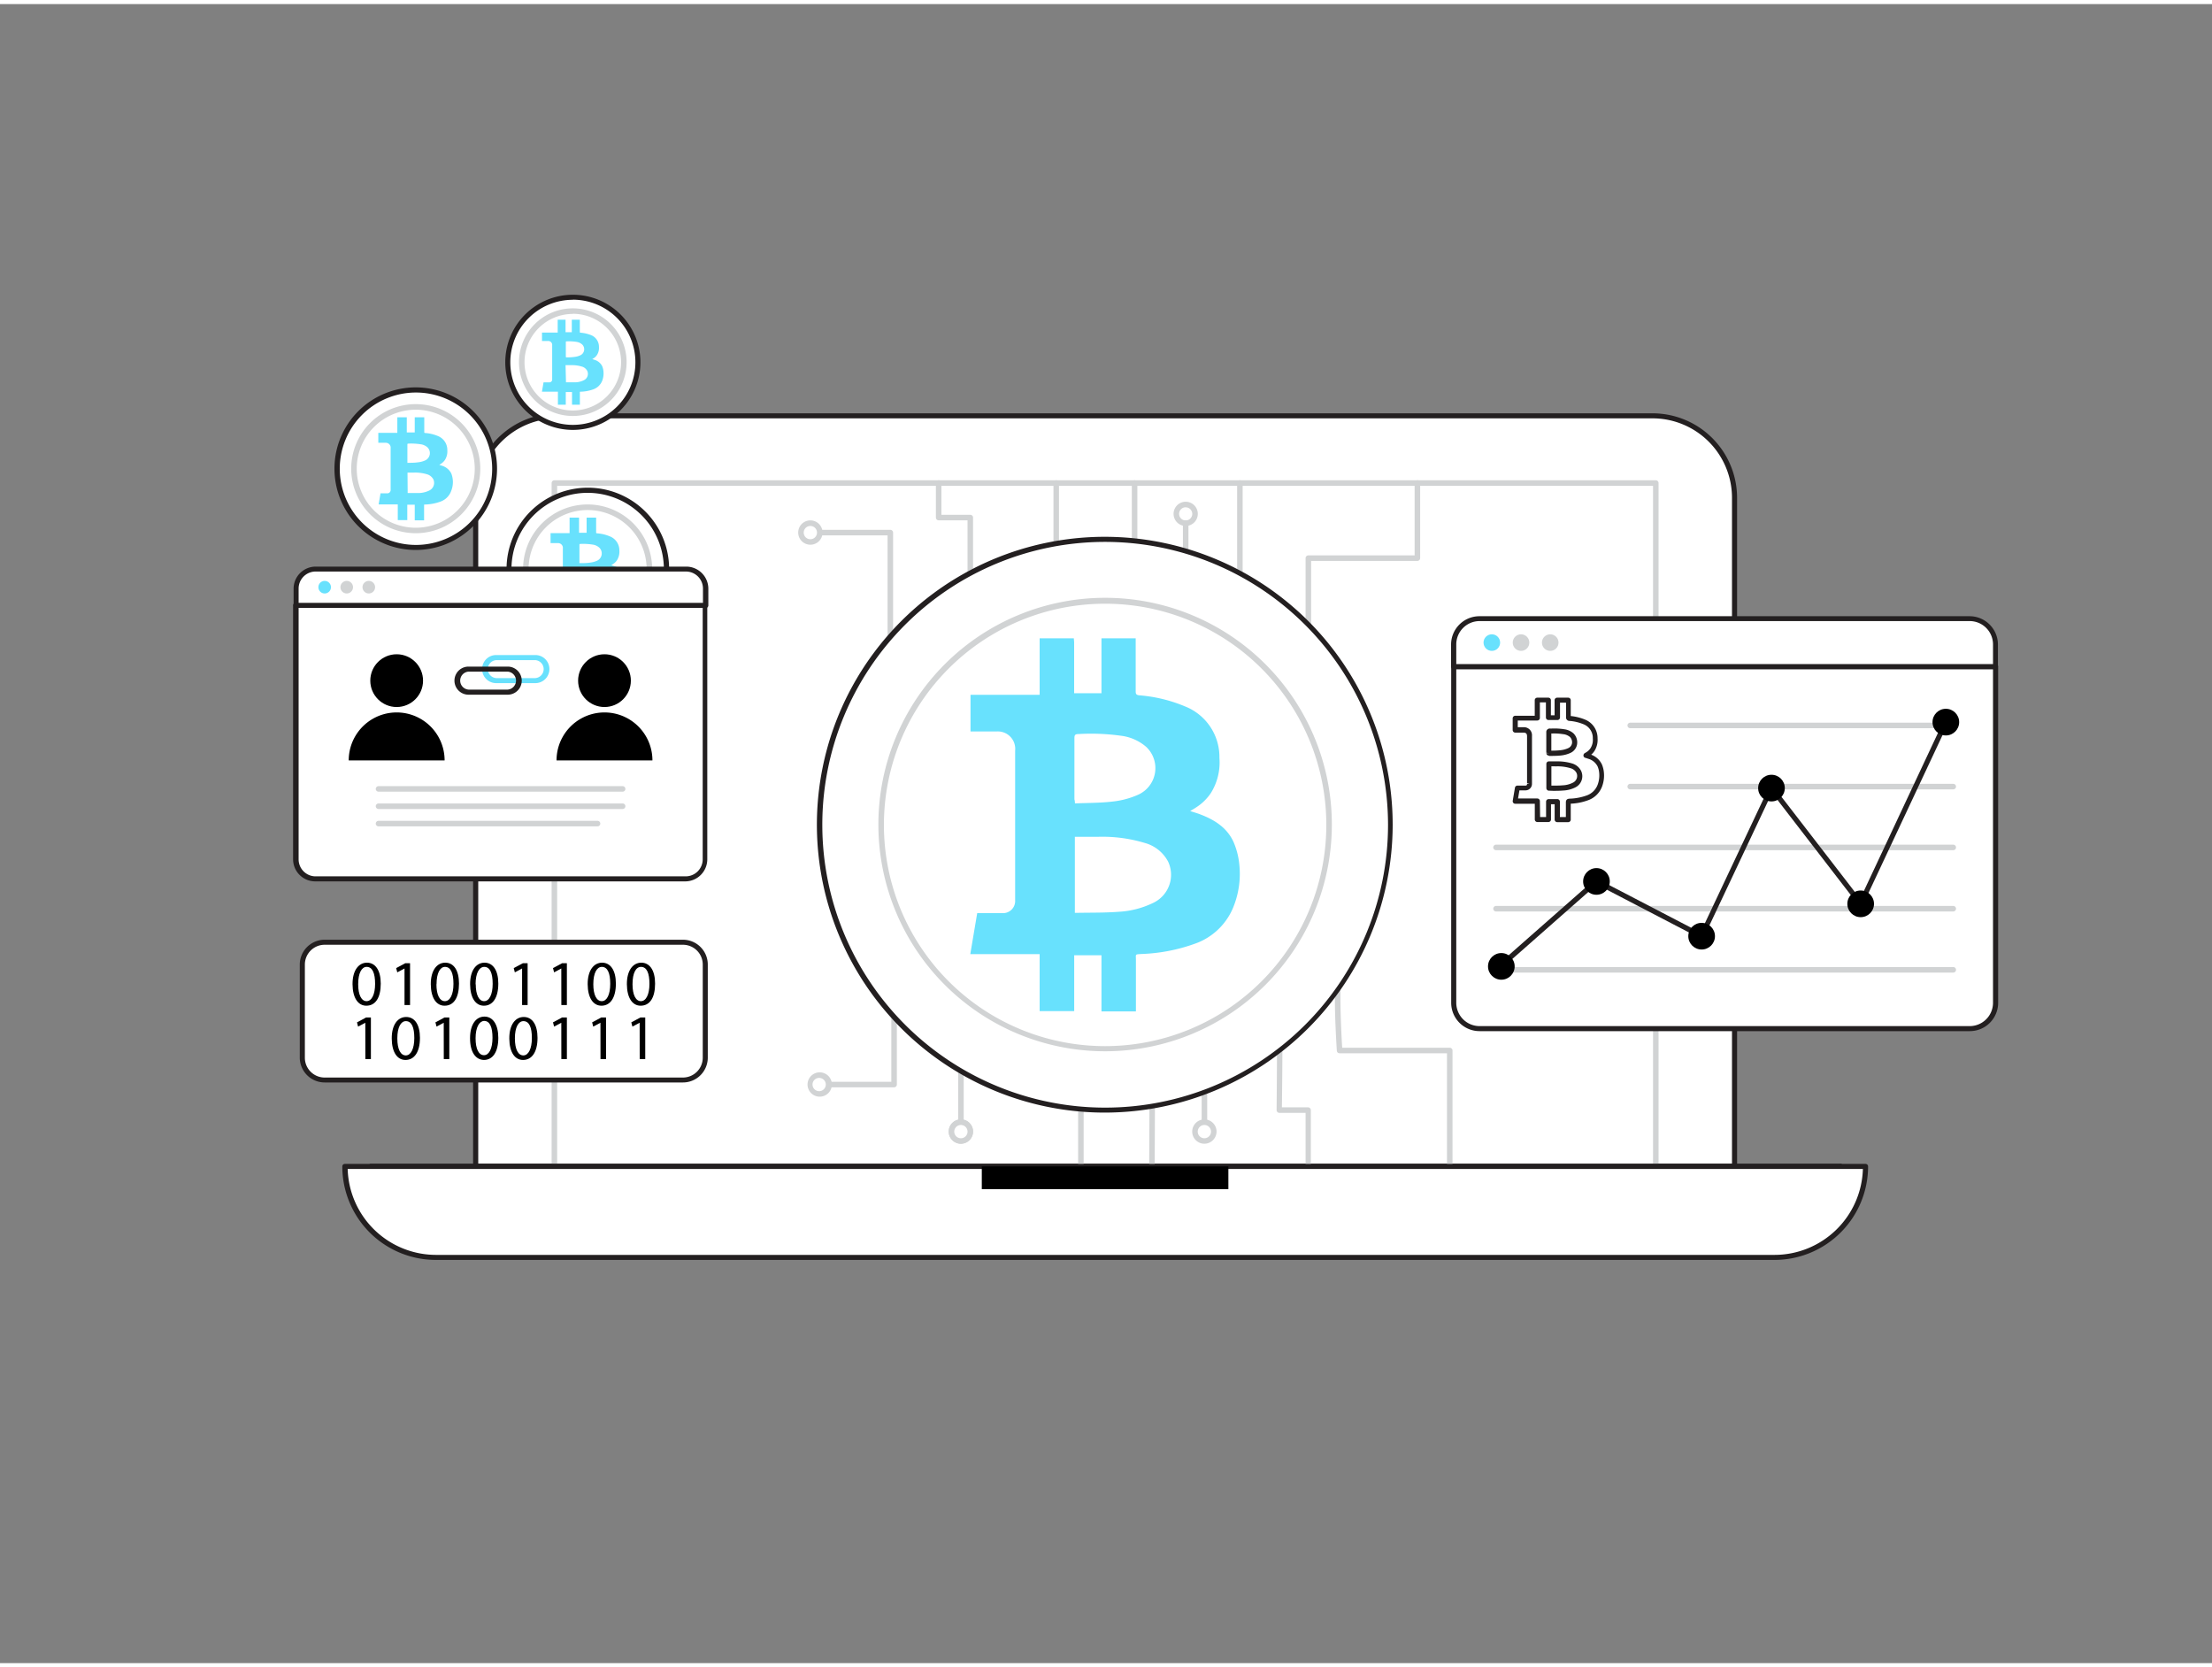 <svg xmlns="http://www.w3.org/2000/svg" viewBox="0 0 400 300" width="406" height="306" class="illustration styles_illustrationTablet__1DWOa"><rect x="0" y="0" width="400" height="300" fill="#808080" stroke="none"/><g id="_205_bitcoin_flatline" data-name="#205_bitcoin_flatline"><path d="M100.84,74.45h198a14.82,14.82,0,0,1,14.82,14.82V210.18a0,0,0,0,1,0,0H86a0,0,0,0,1,0,0V89.27A14.82,14.82,0,0,1,100.84,74.45Z" fill="#fff"></path><path d="M313.65,210.64H86a.45.45,0,0,1-.45-.46V89.27A15.3,15.3,0,0,1,100.84,74h198a15.3,15.3,0,0,1,15.28,15.28V210.18A.46.46,0,0,1,313.65,210.64Zm-227.17-.91H313.2V89.27a14.38,14.38,0,0,0-14.37-14.36h-198A14.37,14.37,0,0,0,86.48,89.27Z" fill="#231f20"></path><path d="M299.42,210.68H100.25a.5.5,0,0,1-.5-.5V86.61a.5.5,0,0,1,.5-.5H299.42a.5.5,0,0,1,.5.5V210.18A.5.5,0,0,1,299.42,210.68Zm-198.67-1H298.92V87.11H100.75Z" fill="#d1d3d4"></path><path d="M332.63,210.7H67a.52.52,0,0,1,0-1H332.63a.52.52,0,1,1,0,1Z" fill="#231f20"></path><path d="M161.68,195.88H148.24a.5.5,0,0,1-.5-.5.5.5,0,0,1,.5-.5h12.94v-14.8a.5.5,0,0,1,.5-.5.5.5,0,0,1,.5.5v15.3A.51.51,0,0,1,161.68,195.88Z" fill="#d1d3d4"></path><path d="M262.16,210.68a.5.5,0,0,1-.5-.5V189.72H242.23a.49.49,0,0,1-.49-.47c-.19-3-.73-12.78.09-13.93a.49.49,0,0,1,.69-.12.5.5,0,0,1,.13.69c-.41.73-.29,7,.06,12.83h19.45a.5.5,0,0,1,.5.5v21A.5.5,0,0,1,262.16,210.68Z" fill="#d1d3d4"></path><path d="M173.77,206.08a2.2,2.2,0,1,1,2.19-2.2A2.21,2.21,0,0,1,173.77,206.08Zm0-3.39a1.2,1.2,0,1,0,1.19,1.19A1.2,1.2,0,0,0,173.77,202.69Z" fill="#d1d3d4"></path><path d="M195.46,213.44a.51.51,0,0,1-.5-.5V191.37a.51.51,0,0,1,.5-.5.5.5,0,0,1,.5.5v21.57A.5.5,0,0,1,195.46,213.44Z" fill="#d1d3d4"></path><path d="M236.59,210.68a.5.5,0,0,1-.5-.5V200.5h-4.74a.51.51,0,0,1-.35-.15.49.49,0,0,1-.15-.36c.06-6.23.12-15.73,0-16.36a.47.47,0,0,1,.32-.61.52.52,0,0,1,.64.34c.14.44.1,8.9,0,16.14h4.73a.5.5,0,0,1,.5.5v10.18A.5.5,0,0,1,236.59,210.68Z" fill="#d1d3d4"></path><path d="M208.28,213.44h0a.51.51,0,0,1-.49-.51c.06-8.18.11-20.58,0-21.44a.5.5,0,0,1,.26-.56.49.49,0,0,1,.67.22c.07.13.21.41.06,21.79A.51.51,0,0,1,208.28,213.44Z" fill="#d1d3d4"></path><path d="M173.77,202.83a.5.5,0,0,1-.5-.5V191.25a.5.5,0,0,1,.5-.5.51.51,0,0,1,.5.5v11.08A.5.5,0,0,1,173.77,202.83Z" fill="#d1d3d4"></path><path d="M217.8,203a.5.5,0,0,1-.5-.5v-7.79a.5.5,0,0,1,.5-.5.5.5,0,0,1,.5.5v7.79A.5.5,0,0,1,217.8,203Z" fill="#d1d3d4"></path><path d="M62.35,210.18h275a0,0,0,0,1,0,0v0a16.45,16.45,0,0,1-16.45,16.45H78.81a16.45,16.45,0,0,1-16.45-16.45v0A0,0,0,0,1,62.35,210.18Z" fill="#fff"></path><path d="M320.87,227.09H78.81A16.92,16.92,0,0,1,61.9,210.18a.45.45,0,0,1,.45-.45h275a.46.46,0,0,1,.46.45A16.93,16.93,0,0,1,320.87,227.09Zm-258-16.45a16,16,0,0,0,16,15.54H320.87a16,16,0,0,0,16-15.54Z" fill="#231f20"></path><rect x="177.54" y="210.18" width="44.59" height="4.11"></rect><path d="M161,114.89a.5.5,0,0,1-.5-.5V96.07h-12.3a.5.5,0,0,1-.5-.5.5.5,0,0,1,.5-.5H161a.5.5,0,0,1,.5.5v18.82A.5.5,0,0,1,161,114.89Z" fill="#d1d3d4"></path><circle cx="173.77" cy="203.88" r="1.69" fill="#fff"></circle><path d="M173.77,206.08a2.2,2.2,0,1,1,2.19-2.2A2.21,2.21,0,0,1,173.77,206.08Zm0-3.39a1.2,1.2,0,1,0,1.19,1.19A1.2,1.2,0,0,0,173.77,202.69Z" fill="#d1d3d4"></path><circle cx="148.24" cy="195.38" r="1.69" fill="#fff"></circle><path d="M148.24,197.57a2.2,2.2,0,1,1,2.19-2.19A2.2,2.2,0,0,1,148.24,197.57Zm0-3.39a1.2,1.2,0,1,0,0,2.39,1.2,1.2,0,0,0,0-2.39Z" fill="#d1d3d4"></path><circle cx="217.8" cy="203.88" r="1.69" fill="#fff"></circle><path d="M217.8,206.08a2.2,2.2,0,1,1,2.19-2.2A2.21,2.21,0,0,1,217.8,206.08Zm0-3.39a1.2,1.2,0,1,0,1.19,1.19A1.2,1.2,0,0,0,217.8,202.69Z" fill="#d1d3d4"></path><circle cx="146.54" cy="95.57" r="1.69" fill="#fff"></circle><path d="M146.54,97.76a2.2,2.2,0,1,1,2.2-2.19A2.19,2.19,0,0,1,146.54,97.76Zm0-3.39a1.2,1.2,0,1,0,1.2,1.2A1.2,1.2,0,0,0,146.54,94.37Z" fill="#d1d3d4"></path><circle cx="214.41" cy="92.18" r="1.69" fill="#fff"></circle><path d="M214.41,94.37a2.19,2.19,0,1,1,2.19-2.19A2.19,2.19,0,0,1,214.41,94.37Zm0-3.38a1.19,1.19,0,1,0,1.19,1.19A1.19,1.19,0,0,0,214.41,91Z" fill="#d1d3d4"></path><path d="M236.59,118.57a.5.5,0,0,1-.5-.5V100.19a.5.5,0,0,1,.5-.5h19.22V86.61a.5.5,0,0,1,.5-.5.5.5,0,0,1,.5.5v13.58a.51.51,0,0,1-.5.5H237.09v17.38A.5.5,0,0,1,236.59,118.57Z" fill="#d1d3d4"></path><path d="M224.21,109.91a.5.5,0,0,1-.5-.5V86.61a.5.5,0,0,1,.5-.5.5.5,0,0,1,.5.5v22.8A.5.5,0,0,1,224.21,109.91Z" fill="#d1d3d4"></path><path d="M175.46,108.43a.5.5,0,0,1-.5-.5V93.35h-5.22a.5.5,0,0,1-.5-.5V86.61a.5.5,0,0,1,1,0v5.74h5.22a.5.5,0,0,1,.5.5v15.08A.5.5,0,0,1,175.46,108.43Z" fill="#d1d3d4"></path><path d="M214.41,102.84a.5.5,0,0,1-.5-.5V93.87a.5.5,0,1,1,1,0v8.47A.5.5,0,0,1,214.41,102.84Z" fill="#d1d3d4"></path><path d="M191,103.66a.5.5,0,0,1-.5-.5V86.61a.5.5,0,0,1,.5-.5.5.5,0,0,1,.5.5v16.55A.5.5,0,0,1,191,103.66Z" fill="#d1d3d4"></path><path d="M205.17,99.56a.5.5,0,0,1-.5-.5V86.61a.5.5,0,0,1,.5-.5.5.5,0,0,1,.5.5V99.06A.51.51,0,0,1,205.17,99.56Z" fill="#d1d3d4"></path><circle cx="199.84" cy="148.4" r="51.6" fill="#fff"></circle><path d="M199.84,200.45a52.06,52.06,0,1,1,52-52A52.11,52.11,0,0,1,199.84,200.45Zm0-103.2A51.15,51.15,0,1,0,251,148.4,51.21,51.21,0,0,0,199.84,97.25Z" fill="#231f20"></path><path d="M199.84,189.36a41,41,0,1,1,41-41A41,41,0,0,1,199.84,189.36Zm0-80.93a40,40,0,1,0,40,40A40,40,0,0,0,199.84,108.43Z" fill="#d1d3d4"></path><path d="M205.37,114.69c0,.46,0,.92,0,1.38,0,2.74,0,5.49,0,8.23,0,.47.13.63.62.69a26.9,26.9,0,0,1,8.28,2,9.83,9.83,0,0,1,6.24,9.31,10.46,10.46,0,0,1-1.53,6.34,9.1,9.1,0,0,1-2.71,2.64c-.31.21-.63.39-1.05.64.66.22,1.24.38,1.79.59,2.64,1,4.92,2.44,6.09,5.09a13.51,13.51,0,0,1,1,3.92,16,16,0,0,1-.9,7.32,11.65,11.65,0,0,1-7.21,7.1,31.64,31.64,0,0,1-9.58,1.83c-1.22.08-1,0-1,1.08q0,4.29,0,8.56v.74h-6.23V172h-4.93V182.1H188V171.79H175.46l1.25-7.41.71,0c1.27,0,2.54,0,3.82,0a2.19,2.19,0,0,0,2.33-2.31c0-.15,0-.3,0-.46V135a3.15,3.15,0,0,0-3.35-3.47c-1.56,0-3.12,0-4.72,0V124.9H188V114.69h6.19c0,.26.05.52.05.78q0,4.22,0,8.43v.72h4.94v-9.93Zm-11,49.64c.15,0,.25,0,.36,0,2.5-.05,5,0,7.49-.19a16.26,16.26,0,0,0,6.39-1.65,5.61,5.61,0,0,0,2.62-7.43,6.8,6.8,0,0,0-4.25-3.38,26.48,26.48,0,0,0-8.44-1.1c-1.37,0-2.75,0-4.17,0Zm0-19.79c2.3-.1,4.54-.07,6.75-.33a15.38,15.38,0,0,0,4.6-1.2,5.27,5.27,0,0,0,1.54-8.7,8.53,8.53,0,0,0-4.51-2A39.18,39.18,0,0,0,195,132c-.54,0-.71.15-.71.7,0,3.71,0,7.41,0,11.12C194.35,144,194.37,144.17,194.39,144.54Z" fill="#68e1fd"></path><path d="M262.88,119.81h98a0,0,0,0,1,0,0V180.6a4.67,4.67,0,0,1-4.67,4.67H267.55a4.67,4.67,0,0,1-4.67-4.67V119.81A0,0,0,0,1,262.88,119.81Z" fill="#fff"></path><path d="M356.19,185.72H267.55a5.13,5.13,0,0,1-5.13-5.12V119.81a.46.46,0,0,1,.46-.46h98a.45.45,0,0,1,.45.46V180.6A5.13,5.13,0,0,1,356.19,185.72Zm-92.85-65.46V180.6a4.22,4.22,0,0,0,4.21,4.21h88.64a4.22,4.22,0,0,0,4.21-4.21V120.26Z" fill="#231f20"></path><path d="M267.55,111.11h88.64a4.67,4.67,0,0,1,4.67,4.67v4a0,0,0,0,1,0,0h-98a0,0,0,0,1,0,0v-4A4.67,4.67,0,0,1,267.55,111.11Z" fill="#fff"></path><path d="M360.86,120.26h-98a.46.46,0,0,1-.46-.45v-4a5.13,5.13,0,0,1,5.13-5.12h88.64a5.13,5.13,0,0,1,5.12,5.12v4A.45.45,0,0,1,360.86,120.26Zm-97.52-.91H360.4v-3.57a4.22,4.22,0,0,0-4.21-4.21H267.55a4.22,4.22,0,0,0-4.21,4.21Z" fill="#231f20"></path><circle cx="269.77" cy="115.46" r="1.5" fill="#68e1fd"></circle><circle cx="275.05" cy="115.46" r="1.5" fill="#d1d3d4"></circle><circle cx="280.33" cy="115.46" r="1.5" fill="#d1d3d4"></circle><path d="M353.21,130.94H294.8a.5.5,0,0,1-.5-.5.51.51,0,0,1,.5-.5h58.41a.5.5,0,0,1,.5.5A.5.5,0,0,1,353.21,130.94Z" fill="#d1d3d4"></path><path d="M353.21,142H294.8a.5.5,0,0,1,0-1h58.41a.5.5,0,0,1,0,1Z" fill="#d1d3d4"></path><path d="M353.21,153H270.53a.5.5,0,0,1-.5-.5.5.5,0,0,1,.5-.5h82.68a.5.5,0,0,1,.5.5A.5.5,0,0,1,353.21,153Z" fill="#d1d3d4"></path><path d="M353.21,164.08H270.53a.5.5,0,0,1,0-1h82.68a.5.5,0,0,1,0,1Z" fill="#d1d3d4"></path><path d="M353.21,175.13H270.53a.5.5,0,0,1-.5-.5.5.5,0,0,1,.5-.5h82.68a.5.5,0,0,1,.5.5A.5.5,0,0,1,353.21,175.13Z" fill="#d1d3d4"></path><path d="M270.53,175.08a.46.46,0,0,1-.31-.8l18.17-16a.46.46,0,0,1,.51-.06l18.6,9.68,12.42-26.34a.44.44,0,0,1,.37-.26.45.45,0,0,1,.41.17l15.68,20.33,15.08-32.17a.47.47,0,0,1,.61-.22.47.47,0,0,1,.22.61l-15.41,32.85a.43.43,0,0,1-.36.26.46.46,0,0,1-.41-.17l-15.68-20.34-12.31,26.1a.43.43,0,0,1-.27.24.42.42,0,0,1-.35,0l-18.74-9.76L270.83,175A.5.5,0,0,1,270.53,175.08Z" fill="#231f20"></path><circle cx="271.49" cy="174.01" r="2.41"></circle><circle cx="288.69" cy="158.65" r="2.41"></circle><circle cx="307.71" cy="168.55" r="2.41"></circle><circle cx="320.34" cy="141.77" r="2.41"></circle><circle cx="336.47" cy="162.7" r="2.41"></circle><circle cx="351.87" cy="129.84" r="2.41"></circle><path d="M283.6,125.86c0,.14,0,.29,0,.44q0,1.32,0,2.64c0,.15,0,.2.2.22a8.33,8.33,0,0,1,2.65.62,3.14,3.14,0,0,1,2,3,3.34,3.34,0,0,1-.49,2,2.82,2.82,0,0,1-.87.85l-.33.21.57.18a3.12,3.12,0,0,1,2,1.63,4.49,4.49,0,0,1,.32,1.26,5.18,5.18,0,0,1-.29,2.34,3.76,3.76,0,0,1-2.31,2.28,10.05,10.05,0,0,1-3.07.58c-.39,0-.32,0-.32.35,0,.91,0,1.83,0,2.74v.24h-2v-3.24H280v3.24h-2v-3.3h-4l.4-2.38h.23c.41,0,.81,0,1.22,0a.71.71,0,0,0,.75-.74v-8.65a1,1,0,0,0-1.07-1.11H274v-2.13h4v-3.27h2a2,2,0,0,1,0,.25V129h1.59v-3.18Zm-3.52,15.9h.12c.8,0,1.6,0,2.4-.06a5.11,5.11,0,0,0,2-.53,1.81,1.81,0,0,0,.84-2.38,2.22,2.22,0,0,0-1.37-1.08,8.46,8.46,0,0,0-2.7-.35h-1.34Zm0-6.34c.74,0,1.46,0,2.17-.11a4.9,4.9,0,0,0,1.47-.38,1.69,1.69,0,0,0,.49-2.79,2.73,2.73,0,0,0-1.44-.63,12.85,12.85,0,0,0-2.48-.12c-.17,0-.22.05-.22.22v3.56C280.07,135.24,280.08,135.3,280.08,135.42Z" fill="#fff"></path><path d="M280,147.91h-2a.47.47,0,0,1-.46-.46V144.6H274a.44.44,0,0,1-.35-.16.48.48,0,0,1-.1-.37l.4-2.37a.46.46,0,0,1,.43-.38h1.46c.22,0,.29-.08.31-.3l.45-.13h-.46v-8.49c0-.45-.18-.65-.62-.66H274a.47.47,0,0,1-.46-.46v-2.13a.47.47,0,0,1,.46-.46h3.53v-2.81a.46.46,0,0,1,.46-.46h2a.46.46,0,0,1,.46.42c0,.14,0,.21,0,.28v2.48h.67v-2.72a.46.46,0,0,1,.46-.46h2a.46.46,0,0,1,.46.44V126c0,.1,0,.21,0,.32v2.42a9.19,9.19,0,0,1,2.58.64,3.61,3.61,0,0,1,2.27,3.39,3.76,3.76,0,0,1-.57,2.3,3.27,3.27,0,0,1-.58.66,3.48,3.48,0,0,1,1.94,1.77,4.87,4.87,0,0,1,.35,1.39,5.66,5.66,0,0,1-.31,2.55,4.19,4.19,0,0,1-2.58,2.54,10.22,10.22,0,0,1-3.1.61v2.88a.46.46,0,0,1-.45.46h-2a.47.47,0,0,1-.46-.46v-2.78h-.66v2.78A.47.47,0,0,1,280,147.91ZM278.5,147h1.08v-2.78a.47.47,0,0,1,.46-.46h1.58a.47.47,0,0,1,.46.46V147h1.08v-2.64c0-.63.43-.66.71-.68a9.89,9.89,0,0,0,3-.56,3.28,3.28,0,0,0,2.05-2,4.82,4.82,0,0,0,.26-2.14,3.67,3.67,0,0,0-.28-1.12,2.7,2.7,0,0,0-1.69-1.39l-.35-.12-.21-.06a.44.44,0,0,1-.31-.38.48.48,0,0,1,.22-.45l.12-.07.2-.12a2.43,2.43,0,0,0,.74-.72,2.82,2.82,0,0,0,.41-1.76,2.66,2.66,0,0,0-1.72-2.58,8.35,8.35,0,0,0-2.52-.59.62.62,0,0,1-.6-.68v-2.62h-1.09V129a.46.46,0,0,1-.45.46H280a.46.46,0,0,1-.45-.46v-2.73h-1.09v2.82a.47.47,0,0,1-.46.46h-3.54l0,1.21h1.05a1.45,1.45,0,0,1,1.52,1.57V141a1.17,1.17,0,0,1-1.2,1.18h-1.07l-.25,1.47H278a.47.47,0,0,1,.46.46Zm1.71-4.76-.16,0a.49.49,0,0,1-.42-.45v-4.39a.45.45,0,0,1,.45-.46h1.35a9.14,9.14,0,0,1,2.84.37,2.66,2.66,0,0,1,1.63,1.32,2.25,2.25,0,0,1-1,3,5.46,5.46,0,0,1-2.23.58c-.57.05-1.14.05-1.71.06Zm.33-4.41v3.49h.37c.55,0,1.11,0,1.66-.05a4.49,4.49,0,0,0,1.86-.48,1.34,1.34,0,0,0,.65-1.77,1.73,1.73,0,0,0-1.1-.85,8.08,8.08,0,0,0-2.56-.33Zm-.46-1.94a.45.45,0,0,1-.45-.44l.45,0-.46-.07c0-.07,0-.12,0-.18v-1c0-.84,0-1.68,0-2.51a.63.63,0,0,1,.68-.69h.34a11.26,11.26,0,0,1,2.23.13,3.12,3.12,0,0,1,1.67.75,2.29,2.29,0,0,1,.64,2,2.09,2.09,0,0,1-1.26,1.56,5.56,5.56,0,0,1-1.61.43c-.51.06-1,.07-1.54.08l-.66,0Zm.45-4V135h.2a13.68,13.68,0,0,0,1.46-.08,4.44,4.44,0,0,0,1.34-.35,1.2,1.2,0,0,0,.74-.89,1.35,1.35,0,0,0-.37-1.15,2.28,2.28,0,0,0-1.22-.51,10.51,10.51,0,0,0-2-.12Z" fill="#231f20"></path><rect x="54.67" y="169.64" width="72.86" height="24.92" rx="4.04" fill="#fff"></rect><path d="M123.5,195H58.71a4.5,4.5,0,0,1-4.5-4.49V173.68a4.5,4.5,0,0,1,4.5-4.49H123.5a4.49,4.49,0,0,1,4.49,4.49v16.85A4.49,4.49,0,0,1,123.5,195ZM58.71,170.1a3.58,3.58,0,0,0-3.58,3.58v16.85a3.58,3.58,0,0,0,3.58,3.58H123.5a3.59,3.59,0,0,0,3.58-3.58V173.68a3.58,3.58,0,0,0-3.58-3.58Z" fill="#231f20"></path><path d="M68.85,177.12c0,2.56-.95,4-2.61,4-1.47,0-2.47-1.38-2.49-3.87s1.09-3.91,2.61-3.91S68.85,174.72,68.85,177.12Zm-4.08.12c0,1.95.6,3.06,1.52,3.06s1.54-1.21,1.54-3.13-.47-3.07-1.53-3.07C65.41,174.1,64.77,175.19,64.77,177.24Z"></path><path d="M73.15,174.39h0l-1.31.7-.2-.77,1.64-.88h.87V181h-1Z"></path><path d="M83,177.12c0,2.56-.94,4-2.61,4-1.47,0-2.47-1.38-2.49-3.87s1.09-3.91,2.62-3.91S83,174.72,83,177.12Zm-4.08.12c0,1.95.6,3.06,1.53,3.06S82,179.09,82,177.17s-.48-3.07-1.53-3.07C79.59,174.1,78.94,175.19,78.94,177.24Z"></path><path d="M90.11,177.12c0,2.56-1,4-2.61,4-1.47,0-2.47-1.38-2.49-3.87s1.09-3.91,2.61-3.91S90.11,174.72,90.11,177.12Zm-4.08.12c0,1.95.6,3.06,1.52,3.06s1.54-1.21,1.54-3.13-.47-3.07-1.52-3.07C86.67,174.1,86,175.19,86,177.24Z"></path><path d="M94.41,174.39h0l-1.31.7-.2-.77,1.65-.88h.86V181h-1Z"></path><path d="M101.5,174.39h0l-1.3.7-.2-.77,1.64-.88h.87V181h-1Z"></path><path d="M111.37,177.12c0,2.56-1,4-2.61,4-1.47,0-2.47-1.38-2.49-3.87s1.09-3.91,2.61-3.91S111.37,174.72,111.37,177.12Zm-4.08.12c0,1.95.6,3.06,1.53,3.06s1.53-1.21,1.53-3.13-.47-3.07-1.52-3.07C107.94,174.1,107.29,175.19,107.29,177.24Z"></path><path d="M118.46,177.12c0,2.56-.95,4-2.62,4-1.46,0-2.46-1.38-2.48-3.87s1.09-3.91,2.61-3.91S118.46,174.72,118.46,177.12Zm-4.08.12c0,1.95.6,3.06,1.52,3.06s1.54-1.21,1.54-3.13-.47-3.07-1.53-3.07C115,174.1,114.38,175.19,114.38,177.24Z"></path><path d="M66.06,184.2h0l-1.31.7-.19-.77,1.64-.88h.87v7.52h-1Z"></path><path d="M75.94,186.93c0,2.55-1,4-2.62,4-1.47,0-2.46-1.37-2.48-3.86s1.08-3.91,2.61-3.91S75.94,184.53,75.94,186.93Zm-4.09.11c0,2,.61,3.07,1.53,3.07s1.54-1.22,1.54-3.14-.47-3.06-1.53-3.06C72.5,183.91,71.85,185,71.85,187Z"></path><path d="M80.24,184.2h0l-1.3.7-.2-.77,1.64-.88h.87v7.52h-1Z"></path><path d="M90.11,186.93c0,2.55-1,4-2.61,4C86,190.89,85,189.52,85,187s1.09-3.91,2.61-3.91S90.11,184.53,90.11,186.93ZM86,187c0,2,.6,3.07,1.52,3.07s1.54-1.22,1.54-3.14-.47-3.06-1.52-3.06C86.68,183.91,86,185,86,187Z"></path><path d="M97.2,186.93c0,2.55-1,4-2.62,4-1.47,0-2.46-1.37-2.48-3.86s1.08-3.91,2.61-3.91S97.2,184.53,97.2,186.93Zm-4.09.11c0,2,.61,3.07,1.53,3.07s1.54-1.22,1.54-3.14-.47-3.06-1.53-3.06C93.76,183.91,93.11,185,93.11,187Z"></path><path d="M101.5,184.2h0l-1.3.7-.2-.77,1.64-.88h.87v7.52h-1Z"></path><path d="M108.58,184.2h0l-1.31.7-.19-.77,1.64-.88h.87v7.52h-1Z"></path><path d="M115.67,184.2h0l-1.31.7-.2-.77,1.65-.88h.87v7.52h-1Z"></path><circle cx="75.19" cy="84.02" r="14.23" fill="#fff"></circle><path d="M75.19,98.71A14.7,14.7,0,1,1,89.88,84,14.71,14.71,0,0,1,75.19,98.71Zm0-28.47A13.78,13.78,0,1,0,89,84,13.79,13.79,0,0,0,75.19,70.24Z" fill="#231f20"></path><path d="M75.19,95.68A11.67,11.67,0,1,1,86.85,84,11.67,11.67,0,0,1,75.19,95.68Zm0-22.33A10.67,10.67,0,1,0,85.85,84,10.68,10.68,0,0,0,75.19,73.35Z" fill="#d1d3d4"></path><path d="M76.72,74.72c0,.12,0,.25,0,.38v2.27c0,.13,0,.17.16.19a7.23,7.23,0,0,1,2.29.54,2.7,2.7,0,0,1,1.72,2.56,2.89,2.89,0,0,1-.42,1.75,2.49,2.49,0,0,1-.75.73,3.06,3.06,0,0,1-.29.18l.5.16a2.76,2.76,0,0,1,1.68,1.4,4.32,4.32,0,0,1,0,3.1,3.2,3.2,0,0,1-2,2,8.83,8.83,0,0,1-2.64.51c-.34,0-.28,0-.28.3v2.56H75V90.52H73.65v2.79H71.93V90.47H68.47l.34-2H69c.35,0,.7,0,1,0a.6.6,0,0,0,.64-.63.62.62,0,0,0,0-.13V80.33a.88.88,0,0,0-.93-1c-.43,0-.86,0-1.3,0V77.53h3.44V74.72h1.71c0,.07,0,.14,0,.21v2.53H75V74.72Zm-3,13.69h.1c.69,0,1.38,0,2.06,0a4.6,4.6,0,0,0,1.77-.46,1.54,1.54,0,0,0,.72-2,1.91,1.91,0,0,0-1.17-.93,7.35,7.35,0,0,0-2.33-.3H73.69Zm0-5.46c.63,0,1.25,0,1.86-.09a4.25,4.25,0,0,0,1.27-.33,1.45,1.45,0,0,0,.42-2.4A2.28,2.28,0,0,0,76,79.59a10.83,10.83,0,0,0-2.13-.11c-.15,0-.2,0-.2.19,0,1,0,2,0,3.07A1.87,1.87,0,0,0,73.69,83Z" fill="#68e1fd"></path><circle cx="103.59" cy="64.76" r="11.77" fill="#fff"></circle><path d="M103.59,77a12.22,12.22,0,1,1,12.22-12.22A12.23,12.23,0,0,1,103.59,77Zm0-23.53A11.31,11.31,0,1,0,114.9,64.76,11.32,11.32,0,0,0,103.59,53.45Z" fill="#231f20"></path><path d="M103.59,74.48a9.73,9.73,0,1,1,9.72-9.72A9.73,9.73,0,0,1,103.59,74.48Zm0-18.45a8.73,8.73,0,1,0,8.72,8.73A8.74,8.74,0,0,0,103.59,56Z" fill="#d1d3d4"></path><path d="M104.85,57.07c0,.11,0,.21,0,.32v1.87c0,.11,0,.15.14.16a6.58,6.58,0,0,1,1.89.44A2.26,2.26,0,0,1,108.31,62a2.36,2.36,0,0,1-.35,1.44,2,2,0,0,1-.62.61l-.24.14.41.14a2.23,2.23,0,0,1,1.39,1.16,3,3,0,0,1,.22.89,3.65,3.65,0,0,1-.2,1.67,2.68,2.68,0,0,1-1.65,1.62,7.39,7.39,0,0,1-2.18.42c-.28,0-.23,0-.23.24v2.12h-1.42v-2.3h-1.13v2.3h-1.42V70.09H98l.29-1.69h.16c.29,0,.58,0,.87,0a.5.5,0,0,0,.53-.52V61.71a.71.71,0,0,0-.76-.79c-.36,0-.71,0-1.08,0V59.4h2.84V57.07h1.42c0,.06,0,.12,0,.18v2.09h1.13V57.07Zm-2.5,11.32h.08c.57,0,1.14,0,1.71,0a3.67,3.67,0,0,0,1.45-.38,1.27,1.27,0,0,0,.6-1.69,1.58,1.58,0,0,0-1-.78,6.22,6.22,0,0,0-1.92-.25h-1Zm0-4.51c.52,0,1,0,1.54-.08a3.4,3.4,0,0,0,1-.27,1.2,1.2,0,0,0,.36-2,1.92,1.92,0,0,0-1-.45,8.76,8.76,0,0,0-1.77-.09c-.12,0-.16,0-.16.16,0,.85,0,1.69,0,2.53A1.36,1.36,0,0,0,102.35,63.88Z" fill="#68e1fd"></path><circle cx="106.27" cy="102.16" r="14.23" fill="#fff"></circle><path d="M106.27,116.85A14.7,14.7,0,1,1,121,102.16,14.71,14.71,0,0,1,106.27,116.85Zm0-28.47a13.78,13.78,0,1,0,13.78,13.78A13.79,13.79,0,0,0,106.27,88.38Z" fill="#231f20"></path><path d="M106.27,113.82a11.67,11.67,0,1,1,11.66-11.66A11.67,11.67,0,0,1,106.27,113.82Zm0-22.33a10.67,10.67,0,1,0,10.66,10.67A10.68,10.68,0,0,0,106.27,91.49Z" fill="#d1d3d4"></path><path d="M107.8,92.86c0,.12,0,.25,0,.38v2.27c0,.13,0,.17.16.19a7.23,7.23,0,0,1,2.29.54A2.7,2.7,0,0,1,112,98.8a2.89,2.89,0,0,1-.42,1.75,2.49,2.49,0,0,1-.75.73,3.06,3.06,0,0,1-.29.18l.5.16a2.71,2.71,0,0,1,1.67,1.4,4.07,4.07,0,0,1,.28,1.09,4.45,4.45,0,0,1-.25,2,3.2,3.2,0,0,1-2,2,8.83,8.83,0,0,1-2.64.51c-.34,0-.28,0-.28.3v2.56h-1.72v-2.79h-1.36v2.79H103v-2.84H99.55l.34-2h1.25a.6.6,0,0,0,.64-.63.57.57,0,0,0,0-.13V98.47a.87.87,0,0,0-.92-1c-.43,0-.86,0-1.3,0V95.67H103V92.86h1.71c0,.07,0,.14,0,.21V95.6h1.37V92.86Zm-3,13.69h.1c.69,0,1.38,0,2.06,0a4.6,4.6,0,0,0,1.77-.46,1.55,1.55,0,0,0,.72-2,1.91,1.91,0,0,0-1.17-.93,7.35,7.35,0,0,0-2.33-.3h-1.15Zm0-5.46c.63,0,1.25,0,1.86-.09a4.25,4.25,0,0,0,1.27-.33,1.45,1.45,0,0,0,.42-2.4,2.28,2.28,0,0,0-1.24-.54,10.87,10.87,0,0,0-2.13-.11c-.15,0-.2,0-.2.2,0,1,0,2,0,3.06A1.79,1.79,0,0,0,104.77,101.09Z" fill="#68e1fd"></path><path d="M53.5,108.72h74a0,0,0,0,1,0,0v45.93a3.53,3.53,0,0,1-3.53,3.53H57a3.53,3.53,0,0,1-3.53-3.53V108.72A0,0,0,0,1,53.5,108.72Z" fill="#fff"></path><path d="M124,158.64H57a4,4,0,0,1-4-4V108.72a.45.45,0,0,1,.45-.45h74a.45.45,0,0,1,.45.45v45.94A4,4,0,0,1,124,158.64ZM54,109.18v45.48A3.08,3.08,0,0,0,57,157.73h67a3.08,3.08,0,0,0,3.07-3.07V109.18Z" fill="#231f20"></path><path d="M57,102.16h67a3.53,3.53,0,0,1,3.53,3.53v3a0,0,0,0,1,0,0h-74a0,0,0,0,1,0,0v-3A3.53,3.53,0,0,1,57,102.16Z" fill="#fff"></path><path d="M127.54,109.18h-74a.45.45,0,0,1-.45-.46v-3a4,4,0,0,1,4-4h67a4,4,0,0,1,4,4v3A.45.45,0,0,1,127.54,109.18ZM54,108.27h73.12v-2.59a3.08,3.08,0,0,0-3.07-3.07H57A3.08,3.08,0,0,0,54,105.68Z" fill="#231f20"></path><circle cx="71.73" cy="122.34" r="4.77"></circle><path d="M63.06,136.76a8.67,8.67,0,0,1,17.34,0Z"></path><circle cx="109.31" cy="122.34" r="4.77"></circle><path d="M100.64,136.76a8.67,8.67,0,0,1,17.34,0Z"></path><path d="M96.81,122.79H89.72a2.54,2.54,0,1,1,0-5.08h7.09a2.54,2.54,0,0,1,0,5.08Zm-7.09-4.16a1.63,1.63,0,0,0,0,3.25h7.09a1.63,1.63,0,0,0,0-3.25Z" fill="#68e1fd"></path><path d="M91.81,124.88H84.72a2.54,2.54,0,0,1,0-5.08h7.09a2.54,2.54,0,0,1,0,5.08Zm-7.09-4.17a1.63,1.63,0,0,0,0,3.25h7.09a1.63,1.63,0,0,0,0-3.25Z" fill="#231f20"></path><path d="M112.59,142.42H68.45a.5.5,0,0,1-.5-.5.5.5,0,0,1,.5-.5h44.14a.5.5,0,0,1,.5.5A.5.5,0,0,1,112.59,142.42Z" fill="#d1d3d4"></path><path d="M112.59,145.55H68.45a.5.5,0,0,1-.5-.5.5.5,0,0,1,.5-.5h44.14a.5.5,0,0,1,.5.5A.5.5,0,0,1,112.59,145.55Z" fill="#d1d3d4"></path><path d="M108.05,148.69H68.45a.5.5,0,1,1,0-1h39.6a.5.5,0,1,1,0,1Z" fill="#d1d3d4"></path><circle cx="58.71" cy="105.44" r="1.14" fill="#68e1fd"></circle><circle cx="62.7" cy="105.44" r="1.14" fill="#d1d3d4"></circle><circle cx="66.69" cy="105.44" r="1.14" fill="#d1d3d4"></circle></g></svg>